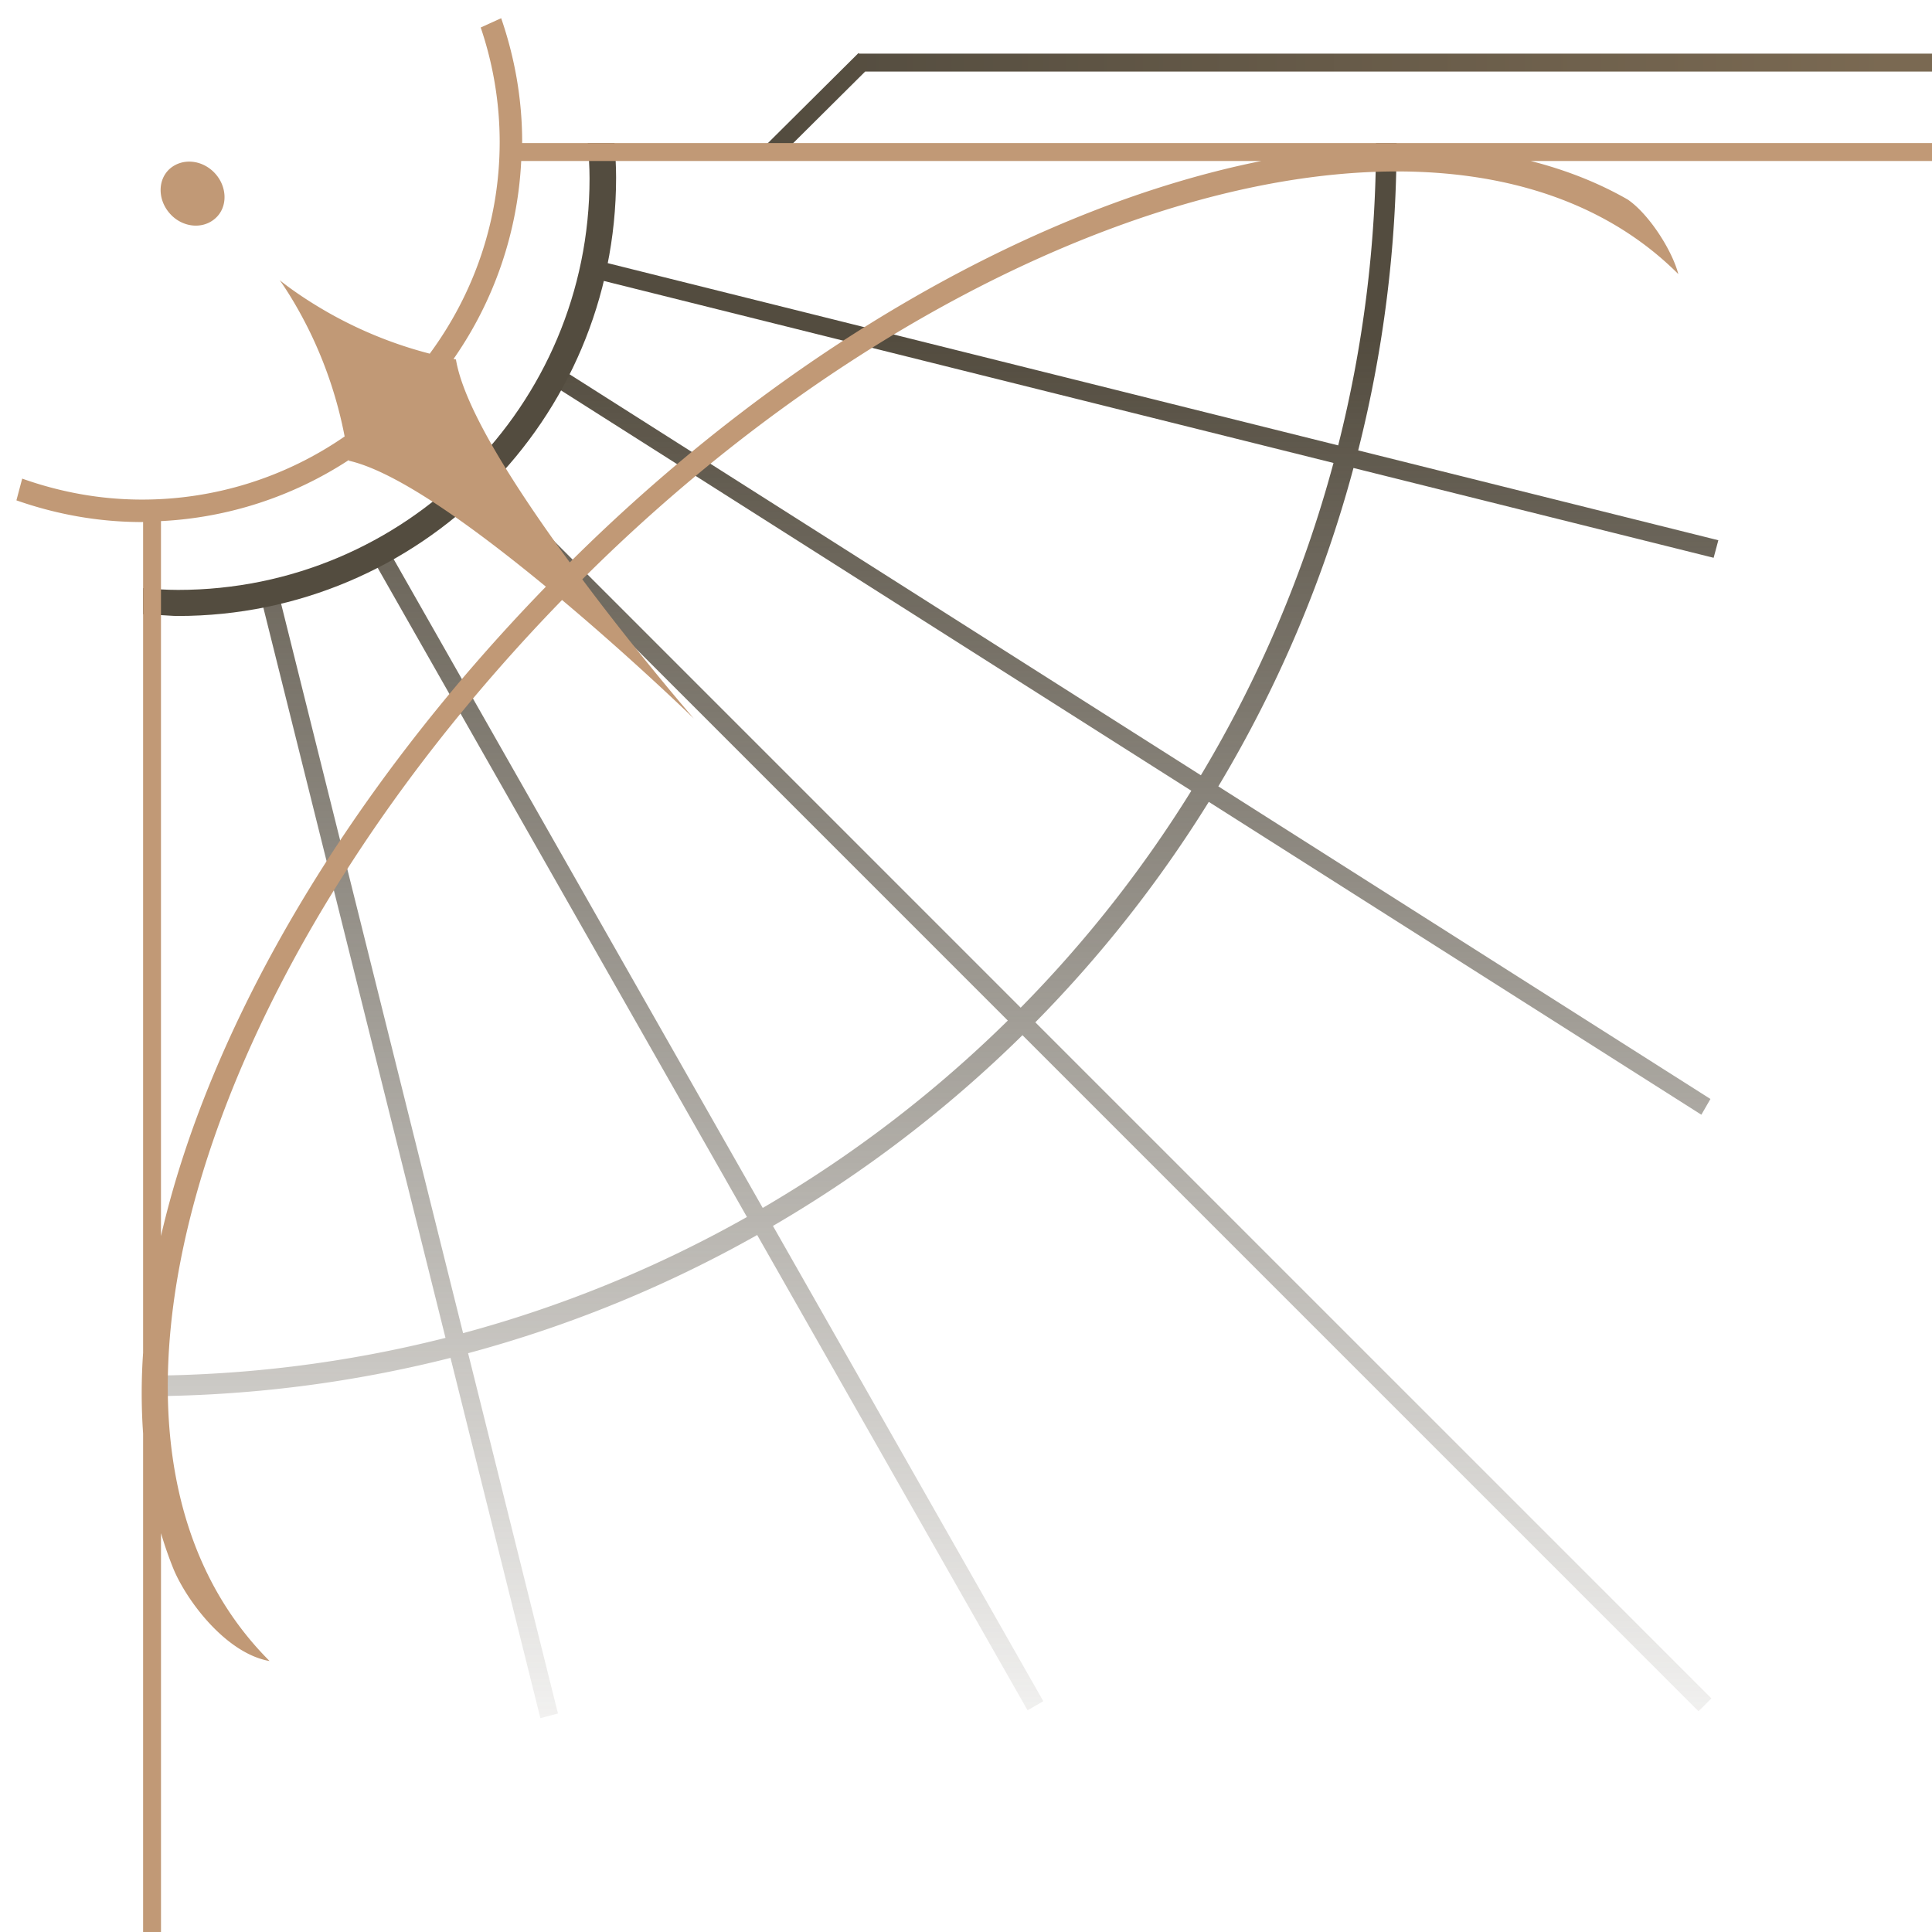 <svg version="1.1" id="Cornner" xmlns="http://www.w3.org/2000/svg" x="0" y="0" viewBox="0 0 108 108" width="108" height="108" style="enable-background:new 0 0 108 108" xml:space="preserve"><linearGradient id="top_00000099647592814119593760000013867530735874996625_" gradientUnits="userSpaceOnUse" x1="52.035" y1="18.984" x2="52.035" y2="102.546"><stop offset="0" style="stop-color:#534c3f"/><stop offset="1" style="stop-color:#534c3f;stop-opacity:0"/></linearGradient><path id="top_00000055695985432735256130000012234459682186223548_" style="fill-rule:evenodd;clip-rule:evenodd;fill:url(#top_00000099647592814119593760000013867530735874996625_)" d="M95.793 31.181 75.66 26.16a69.71 69.71 0 0 1-7.555 17.799l27.51 17.474-.508.88-27.535-17.488a70.405 70.405 0 0 1-9.697 12.324l37.792 37.791-.72.72-37.791-37.792A70.375 70.375 0 0 1 43.208 68.53l15.114 26.569-.881.508-15.114-26.57a69.657 69.657 0 0 1-16.16 6.608l5.023 20.139-.982.263-5.024-20.14a70.241 70.241 0 0 1-17.17 2.143V76.9a69.118 69.118 0 0 0 16.89-2.112L14.511 33.124l.982-.263 10.394 41.664a68.544 68.544 0 0 0 15.868-6.494L20.606 30.852l.881-.508 21.15 37.18A69.24 69.24 0 0 0 56.337 57.05L26.642 27.352l.72-.719L57.057 56.33a69.279 69.279 0 0 0 9.54-12.126l-35.85-22.77.508-.882L67.13 43.338a68.592 68.592 0 0 0 7.413-17.458L32.87 15.484l.263-.983 41.672 10.396A69.115 69.115 0 0 0 76.921 8h1.148a70.24 70.24 0 0 1-2.146 17.177L96.056 30.2l-.263.982z"/><linearGradient id="addition_00000046317583238846940350000005844564156192907403_" gradientUnits="userSpaceOnUse" x1="43.588" y1="18.699" x2="105.531" y2="18.699"><stop offset="0" style="stop-color:#534c3f"/><stop offset="1" style="stop-color:#7a6952"/></linearGradient><path id="addition" style="fill-rule:evenodd;clip-rule:evenodd;fill:url(#addition_00000046317583238846940350000005844564156192907403_)" d="m42.706 8.217 5.285-5.253.035.035H108v1H48.364l-4.953 4.924-.705-.706zM9.939 34.434c13.532 0 24.501-10.97 24.501-24.5 0-.653-.037-1.296-.091-1.934h-1.493c.056.653.1 1.309.1 1.976 0 12.703-10.297 23-23 23-.66 0-1.31-.044-1.957-.099v1.459l1 .05c.315.012.623.048.94.048z"/><path id="top_00000076595491612727559940000010575777323234550972_" d="M9 108V85.705a21.7 21.7 0 0 0 .708 2.027c.779 1.84 2.973 4.707 5.361 5.12-12.071-12.07-4.15-38.223 16.35-59.312 4.053 3.402 7.365 6.625 7.365 6.625s-3.056-3.52-6.233-7.78C53.798 11.207 81.57 3.073 93.82 15.322c-.357-1.355-1.654-3.366-2.83-4.168-1.658-.95-3.478-1.66-5.423-2.155H108v-1H29.186l.003-.066c0-2.424-.425-4.744-1.173-6.915l-1.144.519a19.94 19.94 0 0 1 1.061 6.39c0 4.438-1.464 8.525-3.91 11.843a23.337 23.337 0 0 1-5.664-2.291c-1.73-.984-2.726-1.819-2.726-1.819s.774 1.041 1.652 2.818a23.556 23.556 0 0 1 1.981 5.92 19.897 19.897 0 0 1-11.333 3.529c-2.351 0-4.597-.427-6.692-1.172L.918 27.97c2.201.772 4.557 1.213 7.022 1.213L8 29.18v46.438a32.458 32.458 0 0 0 0 4.518V108h1zM29.135 8.999h41.38c-12.349 2.472-26.482 10.338-38.664 22.44-2.982-4.078-5.912-8.606-6.364-11.345-.046-.008-.089-.02-.134-.028A21.125 21.125 0 0 0 29.136 9zM8.999 29.13a21.103 21.103 0 0 0 10.498-3.413c.001.013.005.025.007.038 2.726.615 7.096 3.815 11.012 7.04-11.317 11.654-18.849 24.73-21.517 36.3V29.13zm2.986-19.475c.717.743.767 1.9.07 2.534-.692.64-1.825.545-2.53-.218-.706-.762-.731-1.89-.055-2.517.682-.62 1.79-.55 2.515.2z" style="fill-rule:evenodd;clip-rule:evenodd;fill:#c19976"/></svg>